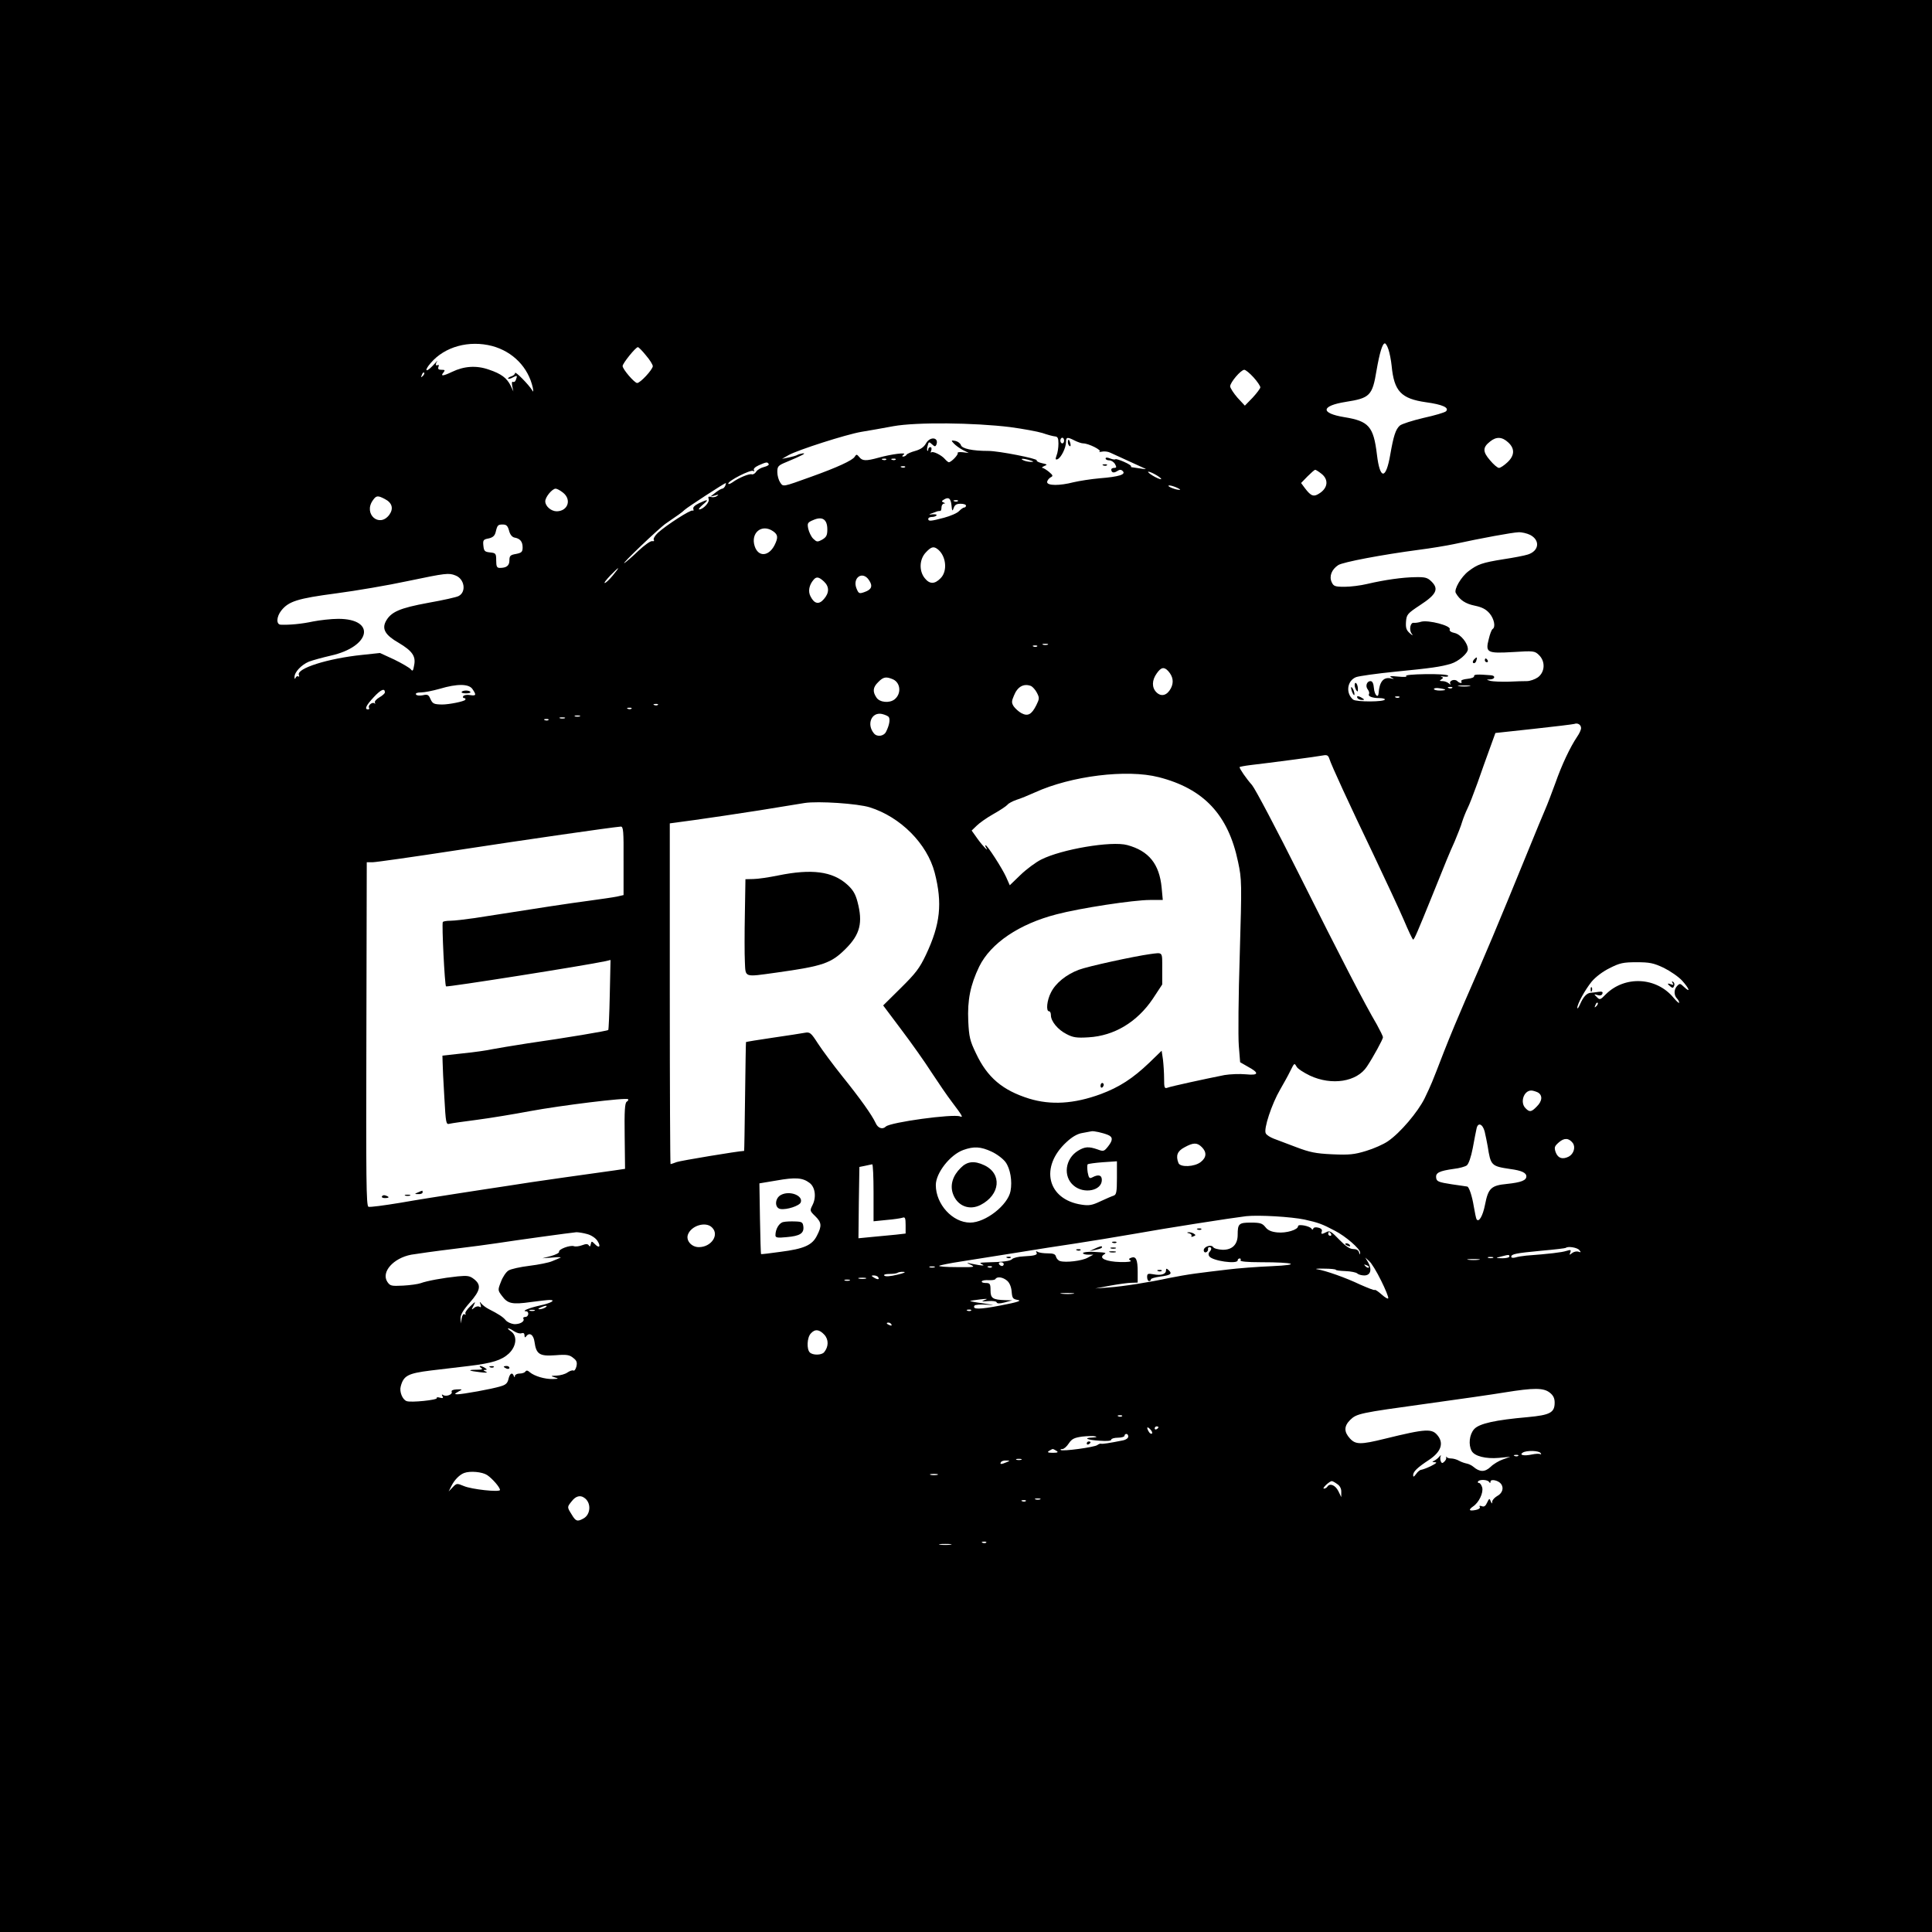 <?xml version="1.0" standalone="no"?>
<!DOCTYPE svg PUBLIC "-//W3C//DTD SVG 20010904//EN"
 "http://www.w3.org/TR/2001/REC-SVG-20010904/DTD/svg10.dtd">
<svg version="1.0" xmlns="http://www.w3.org/2000/svg"
 width="1024pt" height="1024pt" viewBox="0 0 1024 1024"
 preserveAspectRatio="xMidYMid meet">

<g transform="translate(0,1024) scale(0.1,-0.1)"
fill="#000000" stroke="none">
<path d="M0 5120 l0 -5120 5120 0 5120 0 0 5120 0 5120 -5120 0 -5120 0 0
-5120z m2609 3286 c110 -30 191 -113 215 -221 4 -21 3 -25 -3 -14 -19 31 -91
104 -91 92 0 -6 -9 -15 -21 -18 -11 -4 -18 -9 -16 -12 3 -2 15 0 26 7 23 12
24 10 15 -14 -3 -9 -10 -13 -15 -10 -6 3 -7 -6 -4 -23 l6 -28 -14 30 c-20 41
-50 64 -116 86 -65 23 -131 19 -195 -12 -48 -23 -63 -24 -46 -4 10 13 9 15
-10 15 -16 0 -20 4 -16 16 3 8 2 12 -4 9 -12 -7 -13 7 -2 21 4 6 -8 -6 -25
-25 -37 -39 -46 -26 -10 15 74 87 203 122 326 90z m4750 -18 c6 -17 14 -57 17
-87 13 -135 50 -174 182 -193 88 -12 125 -29 106 -48 -6 -6 -59 -22 -119 -35
-59 -14 -116 -32 -126 -41 -22 -20 -33 -55 -50 -152 -23 -136 -55 -136 -71 -1
-18 149 -43 177 -173 198 -128 21 -124 60 8 81 128 20 141 33 163 167 16 92
31 143 44 143 5 0 13 -14 19 -32z m-3935 -32 c20 -23 36 -49 36 -57 -1 -18
-66 -89 -83 -89 -14 0 -77 73 -77 90 0 14 69 100 81 100 4 0 24 -20 43 -44z
m3220 -116 c20 -22 36 -46 36 -53 0 -6 -19 -31 -41 -55 l-41 -42 -39 42 c-21
24 -38 51 -39 60 0 21 57 88 75 88 7 0 29 -18 49 -40z m-4403 7 c-10 -9 -11
-8 -5 6 3 10 9 15 12 12 3 -3 0 -11 -7 -18z m3115 -271 c67 -9 143 -23 169
-31 26 -9 55 -17 66 -18 15 -1 19 -9 19 -38 0 -21 -4 -49 -10 -63 -7 -20 -6
-24 5 -20 19 8 45 60 45 91 0 27 7 28 46 8 16 -8 36 -15 45 -15 29 0 102 -37
87 -44 -7 -3 -2 -3 11 0 13 3 33 1 45 -5 17 -8 116 -53 186 -85 8 -3 -1 -3
-20 0 -19 3 -41 6 -47 7 -7 0 -11 3 -8 5 3 3 -14 14 -37 24 -22 10 -43 16 -46
14 -2 -3 -15 -1 -28 4 -15 6 -24 6 -24 0 0 -6 9 -10 20 -10 10 0 24 -9 30 -20
9 -16 8 -20 -5 -20 -8 0 -15 -4 -15 -8 0 -17 13 -21 31 -9 14 9 21 9 30 0 18
-18 -21 -30 -122 -38 -46 -4 -109 -14 -139 -21 -73 -19 -140 -19 -140 1 0 7 8
18 17 24 16 8 15 11 -7 30 -14 11 -29 21 -35 21 -5 1 -1 5 10 10 18 7 16 9
-12 15 -18 4 -31 11 -28 15 6 9 -201 50 -257 50 -84 0 -140 12 -145 31 -3 9
-16 19 -29 22 -23 4 -24 3 -9 -13 9 -10 31 -26 48 -35 l32 -16 -32 4 c-18 2
-30 0 -27 -4 5 -8 -34 -49 -47 -49 -3 0 -12 7 -20 16 -17 21 -65 45 -73 36 -4
-3 -4 1 0 11 3 10 1 17 -5 17 -6 0 -11 -5 -11 -12 0 -6 -2 -9 -5 -7 -2 3 -2
15 2 27 5 21 7 22 23 7 14 -13 18 -13 23 -2 15 39 -33 46 -55 7 -11 -20 -29
-32 -57 -40 -22 -6 -43 -15 -46 -20 -3 -6 -12 -10 -18 -10 -7 0 -6 4 3 11 20
13 -66 2 -134 -17 -65 -18 -86 -18 -102 4 -13 15 -15 15 -24 1 -11 -19 -94
-57 -228 -105 -158 -57 -150 -55 -167 -31 -8 12 -15 36 -15 55 0 30 4 35 48
53 84 35 108 48 87 46 -11 -2 -24 -5 -30 -9 -5 -3 -26 -9 -45 -13 l-35 -7 35
20 c51 28 304 109 385 123 39 6 115 20 170 30 121 22 427 19 621 -5z m284 -71
c0 -8 -4 -15 -10 -15 -5 0 -10 7 -10 15 0 8 5 15 10 15 6 0 10 -7 10 -15z
m2354 -10 c36 -33 34 -70 -5 -106 -17 -16 -37 -29 -44 -29 -8 0 -29 18 -48 41
-39 45 -39 68 1 99 33 27 64 25 96 -5z m-3297 -91 c-3 -3 -12 -4 -19 -1 -8 3
-5 6 6 6 11 1 17 -2 13 -5z m50 0 c-3 -3 -12 -4 -19 -1 -8 3 -5 6 6 6 11 1 17
-2 13 -5z m713 -4 c20 -6 21 -8 5 -8 -11 0 -29 3 -40 8 -25 11 1 11 35 0z
m-1386 -19 c4 -5 -8 -12 -24 -16 -17 -4 -36 -15 -42 -25 -6 -10 -17 -16 -23
-14 -13 5 -69 -18 -102 -42 -13 -9 -23 -12 -23 -7 0 15 118 75 132 67 7 -4 8
-3 4 4 -4 7 6 17 26 26 41 18 45 18 52 7z m723 -17 c-3 -3 -12 -4 -19 -1 -8 3
-5 6 6 6 11 1 17 -2 13 -5z m2207 -35 c37 -29 35 -71 -5 -100 -35 -25 -49 -21
-83 24 l-20 27 34 35 c19 19 37 35 41 35 3 0 18 -9 33 -21z m-872 -9 c18 -11
27 -20 21 -20 -7 0 -27 9 -45 20 -18 11 -27 20 -21 20 7 0 27 -9 45 -20z
m-2288 -55 c-4 -8 -11 -15 -16 -15 -5 0 -22 -10 -36 -21 l-27 -21 25 6 c19 6
21 5 10 -3 -8 -6 -23 -8 -32 -5 -13 4 -16 1 -12 -11 7 -16 -29 -55 -50 -55 -6
0 3 11 19 25 35 29 29 31 -20 8 -22 -11 -34 -22 -30 -31 2 -7 1 -11 -4 -8 -10
6 -139 -77 -184 -118 -16 -15 -25 -31 -22 -37 4 -6 1 -9 -8 -7 -9 2 -42 -22
-74 -52 -32 -31 -65 -59 -73 -64 -25 -14 183 185 220 210 60 41 85 58 99 72
15 14 210 141 218 142 1 0 0 -7 -3 -15z m2406 -16 c10 -6 5 -7 -15 -3 -16 4
-34 11 -40 16 -11 12 31 1 55 -13z m-3266 -20 c47 -37 26 -98 -33 -99 -30 0
-61 27 -61 53 0 23 37 67 55 67 7 0 24 -9 39 -21z m-944 -34 c39 -20 47 -51
23 -84 -53 -70 -138 5 -87 77 18 26 26 27 64 7z m3003 -32 c3 -33 5 -35 12
-15 5 16 15 22 36 22 16 0 29 -4 29 -10 0 -5 -4 -10 -10 -10 -5 0 -17 -9 -27
-19 -10 -11 -46 -26 -79 -35 -72 -19 -84 -20 -84 -6 0 6 9 10 19 10 11 0 22 4
25 9 3 4 -7 6 -22 5 -15 -2 -20 -1 -12 2 8 3 22 8 30 11 8 4 18 5 23 5 4 -1 7
7 7 18 0 11 6 20 13 21 8 0 8 2 -2 6 -11 5 -11 7 0 14 26 17 38 9 42 -28z m34
21 c-3 -3 -12 -4 -19 -1 -8 3 -5 6 6 6 11 1 17 -2 13 -5z m-692 -150 c0 -31
-5 -41 -27 -54 -26 -14 -29 -13 -48 5 -11 11 -22 35 -26 52 -6 30 -4 34 27 47
48 21 74 3 74 -50z m-1687 -6 c5 -21 16 -34 28 -37 30 -5 44 -21 44 -52 0 -24
-5 -29 -35 -35 -30 -5 -35 -10 -35 -34 0 -28 -15 -40 -51 -40 -15 0 -19 7 -19
39 0 37 -2 40 -32 43 -29 3 -33 7 -36 36 -3 29 0 33 27 38 23 5 33 14 38 33 9
38 12 41 38 41 19 0 26 -7 33 -32z m1400 -4 c26 -18 27 -34 7 -74 -31 -60 -86
-63 -105 -5 -23 71 38 121 98 79z m4012 -19 c54 -28 48 -85 -12 -104 -18 -6
-76 -17 -129 -25 -113 -18 -138 -27 -185 -63 -39 -29 -79 -97 -68 -116 21 -37
51 -57 100 -67 39 -8 60 -19 79 -41 25 -30 33 -73 16 -83 -5 -3 -14 -26 -20
-52 -19 -73 -10 -78 128 -70 109 7 115 6 137 -15 36 -34 33 -91 -5 -119 -16
-11 -42 -20 -58 -20 -15 0 -59 -1 -98 -3 -38 -1 -81 1 -95 4 -24 7 -24 7 -2 8
26 1 30 20 5 22 -73 6 -92 5 -90 -5 1 -6 -15 -12 -36 -14 -20 -2 -35 -7 -32
-13 8 -12 -8 -12 -21 1 -14 14 -46 2 -37 -14 3 -6 1 -6 -8 2 -7 6 -22 12 -33
12 -16 0 -18 2 -7 9 12 8 12 10 0 14 -8 2 -1 3 14 1 15 -2 25 0 22 5 -3 6 -57
9 -120 8 -67 -1 -109 -5 -102 -10 7 -5 -11 -6 -43 -3 -40 4 -49 3 -35 -5 17
-8 16 -9 -6 -4 -37 7 -58 -20 -62 -78 -2 -31 -22 -11 -25 26 -2 25 -8 37 -18
37 -20 0 -29 -27 -14 -45 6 -8 9 -18 6 -24 -7 -11 17 -21 55 -21 16 0 29 -3
29 -7 0 -14 -152 -14 -168 -1 -41 34 -32 100 15 119 16 6 109 19 208 29 194
19 241 26 295 42 40 12 90 55 90 77 0 32 -38 79 -70 86 -20 4 -30 12 -26 20 7
19 -113 50 -151 40 -15 -5 -33 -7 -40 -6 -18 3 -26 -38 -11 -57 9 -12 6 -12
-10 2 -18 16 -22 28 -20 60 3 39 7 44 75 89 86 56 100 85 61 124 -22 22 -34
25 -87 24 -67 -1 -161 -14 -255 -36 -33 -8 -87 -15 -119 -15 -52 0 -59 3 -69
25 -14 31 0 67 35 90 25 16 231 55 427 81 63 8 147 22 185 30 147 32 311 62
343 63 18 1 46 -6 62 -14z m-3144 -73 c48 -33 59 -118 19 -157 -31 -32 -58
-32 -84 1 -31 39 -28 100 6 136 27 29 40 33 59 20z m-1718 -142 c-18 -22 -37
-40 -43 -40 -5 0 9 18 30 40 50 51 55 51 13 0z m-834 0 c48 -18 59 -87 17
-109 -10 -6 -82 -22 -161 -36 -152 -28 -199 -48 -226 -100 -20 -40 -1 -72 69
-112 72 -43 92 -71 82 -119 -5 -30 -8 -34 -18 -21 -7 8 -46 31 -87 51 l-76 35
-94 -10 c-184 -19 -349 -72 -336 -106 3 -8 2 -12 -3 -8 -5 3 -12 -1 -14 -7 -4
-9 -6 -7 -6 3 -1 26 36 65 76 82 21 8 73 22 116 32 212 47 242 195 40 195 -37
0 -98 -7 -134 -14 -60 -13 -125 -19 -171 -17 -25 1 -23 42 3 75 39 49 86 64
291 91 106 14 276 43 378 65 206 43 218 44 254 30z m2192 -25 c21 -31 14 -50
-24 -63 -28 -10 -31 -8 -42 18 -24 58 32 97 66 45z m-239 -7 c29 -27 29 -60 0
-93 -26 -31 -51 -26 -71 14 -14 26 -8 60 16 88 15 18 28 16 55 -9z m1186 -335
c-7 -2 -19 -2 -25 0 -7 3 -2 5 12 5 14 0 19 -2 13 -5z m-56 -9 c-3 -3 -12 -4
-19 -1 -8 3 -5 6 6 6 11 1 17 -2 13 -5z m695 -131 c26 -29 30 -60 14 -91 -20
-38 -51 -47 -77 -21 -25 25 -24 64 2 100 23 33 39 36 61 12z m-1458 -44 c40
-19 44 -77 7 -106 -27 -21 -78 -16 -95 9 -22 32 -20 55 9 83 27 28 42 30 79
14z m-2230 -51 c22 -32 20 -37 -13 -32 -16 3 -32 0 -36 -6 -3 -5 -1 -10 5 -10
6 0 9 -4 6 -9 -6 -9 -86 -25 -123 -25 -44 1 -50 4 -62 30 -9 22 -16 25 -40 19
-17 -3 -32 -2 -36 4 -4 7 6 11 27 11 18 0 62 9 98 19 93 28 155 27 174 -1z
m2961 16 c8 -4 23 -20 31 -36 14 -27 13 -32 -3 -65 -25 -50 -45 -61 -79 -43
-15 8 -33 25 -41 36 -12 19 -12 27 1 57 19 48 52 66 91 51z m2323 -1 c-16 -2
-40 -2 -55 0 -16 2 -3 4 27 4 30 0 43 -2 28 -4z m-128 -19 c0 -2 -13 -4 -30
-4 -16 0 -30 4 -30 8 0 5 14 7 30 4 17 -2 30 -6 30 -8z m37 10 c-3 -3 -12 -4
-19 -1 -8 3 -5 6 6 6 11 1 17 -2 13 -5z m-5657 -24 c0 -5 -13 -17 -29 -26 -17
-10 -27 -22 -24 -28 3 -6 3 -8 -2 -4 -10 10 -37 -11 -29 -23 3 -5 0 -9 -5 -9
-21 0 -11 21 30 65 37 40 59 50 59 25z m5377 -26 c-3 -3 -12 -4 -19 -1 -8 3
-5 6 6 6 11 1 17 -2 13 -5z m-3930 -40 c-3 -3 -12 -4 -19 -1 -8 3 -5 6 6 6 11
1 17 -2 13 -5z m-140 -20 c-3 -3 -12 -4 -19 -1 -8 3 -5 6 6 6 11 1 17 -2 13
-5z m1364 -45 c8 -13 2 -44 -14 -76 -11 -25 -48 -31 -65 -10 -40 48 -13 114
42 103 17 -4 33 -11 37 -17z m-1638 4 c-7 -2 -19 -2 -25 0 -7 3 -2 5 12 5 14
0 19 -2 13 -5z m-80 -10 c-7 -2 -19 -2 -25 0 -7 3 -2 5 12 5 14 0 19 -2 13 -5z
m-86 -9 c-3 -3 -12 -4 -19 -1 -8 3 -5 6 6 6 11 1 17 -2 13 -5z m5473 -43 c0
-9 -9 -29 -21 -46 -37 -55 -81 -148 -115 -245 -19 -52 -43 -115 -54 -140 -11
-25 -52 -124 -91 -220 -162 -397 -226 -549 -334 -795 -31 -71 -82 -193 -112
-270 -68 -176 -65 -168 -102 -246 -36 -73 -130 -184 -195 -228 -23 -16 -75
-39 -115 -51 -62 -19 -89 -22 -179 -18 -89 4 -121 11 -192 38 -47 18 -100 38
-119 45 -18 7 -38 19 -42 28 -13 22 32 157 76 232 19 33 43 76 52 95 24 48 23
47 35 27 5 -11 38 -32 71 -48 116 -54 249 -33 302 48 34 51 85 145 85 155 0 6
-15 36 -32 67 -67 114 -193 358 -409 790 -122 244 -236 460 -253 480 -31 35
-66 86 -66 95 0 2 26 7 58 11 96 11 355 45 384 51 21 4 28 1 34 -18 11 -35
103 -235 234 -508 64 -135 137 -291 161 -347 24 -57 46 -103 49 -103 6 0 25
45 100 230 74 184 91 226 120 290 15 36 34 83 40 105 7 22 20 54 28 70 9 17
32 77 53 135 20 58 50 141 66 185 l29 80 203 22 c112 12 208 24 215 26 18 7
36 -4 36 -22z m-2239 -260 c239 -61 369 -199 421 -449 20 -94 20 -109 9 -492
-7 -217 -9 -434 -5 -483 l7 -87 40 -23 c63 -34 60 -48 -10 -41 -32 3 -83 1
-113 -4 -101 -20 -285 -60 -302 -67 -16 -6 -18 0 -18 48 0 30 -3 75 -6 101
l-7 47 -66 -64 c-87 -83 -158 -129 -257 -166 -142 -52 -264 -59 -379 -24 -141
44 -222 112 -282 240 -32 66 -37 87 -41 171 -5 112 11 191 58 289 61 124 212
226 410 277 125 33 408 76 495 76 l68 0 -6 65 c-12 126 -68 195 -182 226 -83
23 -349 -22 -457 -77 -28 -14 -78 -51 -109 -81 l-57 -55 -20 45 c-21 46 -99
167 -108 167 -3 0 -2 -5 2 -12 18 -28 -15 5 -44 45 l-32 45 27 26 c15 15 55
43 89 62 34 19 67 41 74 49 6 8 28 19 48 26 20 6 64 24 97 39 193 88 488 124
656 81z m-1531 -160 c163 -51 304 -193 344 -346 42 -163 30 -274 -46 -435 -34
-72 -55 -99 -134 -177 l-93 -92 96 -128 c53 -70 126 -173 161 -228 36 -55 84
-125 107 -155 56 -74 62 -85 43 -77 -38 14 -369 -31 -393 -54 -17 -17 -42 -9
-54 19 -20 43 -82 130 -177 248 -48 60 -105 137 -128 172 -38 59 -43 63 -71
58 -16 -3 -93 -15 -169 -26 -77 -11 -141 -22 -142 -23 -1 -1 -3 -131 -5 -289
-2 -159 -4 -288 -5 -288 -32 -1 -338 -52 -357 -59 -16 -6 -30 -11 -33 -11 -2
0 -4 406 -4 903 l0 903 133 18 c72 10 227 33 342 51 116 19 224 36 240 39 72
11 281 -3 345 -23z m-1305 -283 l0 -182 -35 -8 c-19 -4 -89 -14 -155 -23 -105
-14 -224 -32 -600 -91 -49 -7 -107 -14 -127 -14 -20 0 -39 -3 -41 -7 -6 -11
10 -334 17 -341 6 -5 736 110 847 134 l25 6 -4 -184 c-2 -101 -6 -185 -8 -187
-4 -5 -225 -42 -428 -71 -77 -12 -161 -26 -187 -31 -26 -6 -96 -16 -156 -22
l-108 -12 1 -35 c0 -19 4 -102 9 -183 8 -143 9 -148 28 -143 12 3 77 12 146
21 69 9 196 30 281 46 162 30 509 73 519 63 3 -3 0 -9 -7 -13 -10 -6 -13 -49
-11 -182 l2 -174 -54 -8 c-30 -4 -148 -21 -264 -37 -115 -16 -255 -37 -310
-46 -55 -8 -170 -26 -255 -39 -85 -13 -224 -35 -309 -50 -85 -14 -160 -24
-168 -21 -12 5 -13 144 -11 916 l2 910 31 0 c16 0 221 29 455 65 365 56 810
120 860 124 14 1 16 -23 15 -181z m5514 -568 c34 -17 78 -47 97 -68 38 -42 46
-67 11 -34 -22 21 -24 21 -39 5 -17 -19 -16 -49 1 -66 6 -6 11 -16 11 -21 0
-6 -13 6 -30 26 -91 110 -258 118 -359 18 -29 -30 -32 -31 -48 -14 -16 16 -16
16 4 10 13 -4 23 -2 26 7 4 10 -2 13 -21 10 -15 -2 -34 -5 -42 -5 -20 -2 -38
-21 -55 -60 -8 -18 -14 -27 -15 -20 0 21 40 94 76 139 21 25 59 54 96 72 53
27 72 31 142 31 69 0 90 -4 145 -30z m-358 -203 c-10 -9 -11 -8 -5 6 3 10 9
15 12 12 3 -3 0 -11 -7 -18z m-310 -457 c26 -15 24 -46 -6 -75 -28 -29 -38
-31 -59 -9 -31 30 -10 94 30 94 9 0 24 -5 35 -10z m-282 -207 c5 -21 12 -56
16 -78 16 -103 19 -106 120 -121 60 -8 85 -20 85 -39 0 -21 -27 -32 -103 -40
-84 -8 -99 -23 -116 -110 -12 -61 -33 -96 -45 -77 -3 5 -9 36 -15 70 -8 50
-24 100 -34 103 -1 0 -38 6 -82 12 -71 11 -80 15 -83 34 -4 27 16 37 95 48 28
3 59 12 67 18 10 7 23 45 32 92 8 44 17 90 20 103 7 35 32 26 43 -15z m-1997
-18 c27 -11 27 -28 2 -60 -22 -28 -25 -29 -57 -17 -46 16 -67 15 -103 -7 -69
-42 -81 -137 -23 -185 54 -46 149 -27 149 30 0 26 -18 31 -50 14 -15 -8 -19
-5 -25 26 -3 20 -3 39 0 43 4 3 40 8 81 11 l74 5 0 -88 c0 -75 -3 -89 -17 -94
-10 -3 -42 -17 -70 -30 -44 -21 -61 -24 -100 -18 -182 27 -224 200 -80 332 30
28 58 44 84 48 21 4 43 8 48 9 11 3 60 -8 87 -19z m2464 -43 c16 -22 5 -58
-21 -72 -33 -17 -58 -9 -70 24 -8 25 -6 31 18 52 28 24 52 23 73 -4z m-1966
-22 c27 -27 25 -55 -6 -79 -33 -26 -109 -29 -118 -5 -15 39 -6 63 32 83 47 26
67 26 92 1z m-1114 -24 c28 -13 61 -38 74 -56 25 -35 36 -100 26 -153 -14 -74
-132 -167 -214 -167 -93 0 -182 97 -182 199 0 64 76 161 146 186 56 20 92 18
150 -9z m-626 -217 l0 -152 69 7 c38 3 76 9 85 12 13 5 16 -2 16 -39 l0 -45
-52 -6 c-29 -3 -86 -8 -126 -12 l-72 -7 2 189 3 189 30 6 c17 4 33 7 38 8 4 0
7 -67 7 -150z m-340 52 c31 -22 38 -77 16 -119 -14 -28 -14 -30 14 -57 35 -34
37 -52 10 -104 -25 -51 -69 -70 -194 -86 -55 -8 -101 -13 -102 -12 -2 1 -4 86
-6 188 l-3 187 90 15 c101 18 139 15 175 -12z m2625 -195 c72 -16 92 -23 160
-59 57 -29 135 -97 134 -116 -1 -13 -2 -13 -6 2 -3 11 -14 17 -31 17 -18 0
-40 15 -74 50 -41 43 -51 49 -67 40 -26 -13 -31 -13 -25 4 3 8 -4 16 -18 19
-13 4 -25 2 -27 -4 -2 -7 -6 -8 -10 -1 -9 14 -71 26 -71 13 0 -19 -63 -38
-110 -33 -31 3 -50 11 -63 28 -16 20 -27 24 -77 24 -64 0 -70 -6 -70 -65 0
-51 -29 -80 -80 -79 -23 1 -46 7 -50 14 -10 16 -50 3 -50 -17 0 -8 6 -13 13
-10 6 2 11 10 10 16 -2 6 2 11 7 11 13 0 13 -13 0 -26 -5 -5 -6 -15 -1 -22 15
-25 151 -44 151 -22 0 6 5 10 11 10 5 0 7 -4 4 -10 -4 -6 34 -10 107 -10 181
0 219 -14 58 -21 -74 -3 -180 -11 -235 -18 -55 -6 -131 -16 -170 -21 -38 -5
-101 -16 -140 -24 -101 -22 -239 -44 -320 -50 l-70 -5 80 15 c44 8 95 15 113
15 l32 1 0 57 c0 65 -9 84 -34 75 -14 -5 -15 -9 -4 -15 8 -6 -13 -9 -55 -8
-73 2 -115 20 -87 39 17 11 15 11 -57 15 -29 1 -53 -2 -53 -7 0 -4 12 -8 28
-8 l27 0 -30 -16 c-30 -17 -116 -27 -146 -18 -9 2 -19 13 -22 23 -3 14 -14 18
-44 18 -21 0 -45 3 -53 8 -8 5 -11 4 -7 -2 9 -14 -7 -19 -68 -22 -27 -1 -54
-8 -60 -14 -9 -11 -48 -16 -140 -18 -32 -1 -36 -3 -20 -10 14 -7 9 -8 -18 -4
-21 4 -46 8 -55 11 -9 2 -4 -2 12 -9 27 -13 21 -14 -72 -13 -56 0 -98 3 -94 7
4 3 57 14 117 23 61 10 191 30 290 46 99 16 243 39 320 50 77 12 214 34 305
50 166 30 520 85 595 94 69 7 237 -3 310 -18z m-3141 -42 c40 -39 -4 -104 -70
-104 -39 0 -69 35 -58 66 17 48 95 72 128 38z m-661 -35 c20 -5 44 -21 53 -35
20 -30 11 -43 -13 -18 -17 17 -18 17 -22 -1 -2 -12 -5 -14 -10 -6 -6 9 -15 9
-36 1 -16 -6 -35 -8 -43 -5 -20 7 -83 -16 -79 -30 2 -5 -17 -15 -42 -22 l-46
-12 55 4 c30 3 48 2 40 -1 -8 -4 -28 -12 -45 -19 -16 -7 -70 -18 -119 -24 -49
-6 -99 -17 -111 -25 -13 -8 -31 -35 -40 -60 -17 -43 -17 -45 6 -75 30 -41 54
-46 153 -32 44 6 89 11 99 11 36 0 7 -17 -50 -29 -58 -13 -100 -30 -75 -31 18
0 15 -30 -4 -30 -8 0 -13 -4 -10 -9 9 -15 -19 -31 -50 -29 -16 2 -36 11 -44
21 -14 17 -37 32 -90 59 -14 7 -31 20 -38 28 -10 13 -11 12 -5 -4 4 -14 3 -17
-6 -12 -6 4 -19 2 -28 -6 -15 -12 -15 -11 -3 12 12 24 11 24 -18 -4 -17 -16
-29 -34 -25 -39 3 -6 1 -7 -5 -3 -6 4 -12 -5 -15 -21 l-4 -28 -2 27 c-1 19 13
43 49 84 57 65 62 93 23 124 -23 18 -35 20 -87 15 -78 -8 -164 -24 -196 -36
-14 -5 -56 -11 -93 -13 -63 -3 -69 -2 -84 20 -34 52 32 126 127 144 30 5 129
19 220 30 91 11 197 25 235 31 89 14 394 56 420 58 11 0 37 -4 58 -10z m3942
1 c3 -5 1 -10 -4 -10 -6 0 -11 5 -11 10 0 6 2 10 4 10 3 0 8 -4 11 -10z m1315
-85 c11 -13 10 -14 -4 -9 -9 3 -24 0 -33 -7 -15 -12 -16 -12 -10 3 5 14 2 15
-21 8 -24 -8 -93 -16 -213 -25 -20 -2 -46 -6 -58 -10 -12 -3 -21 -2 -21 4 0
14 22 19 160 32 69 6 127 13 129 15 11 10 60 2 71 -11z m-370 -35 c0 -5 -17
-9 -37 -9 -38 1 -38 1 -8 9 43 11 45 11 45 0z m-87 -7 c-7 -2 -19 -2 -25 0 -7
3 -2 5 12 5 14 0 19 -2 13 -5z m-593 -120 c23 -46 40 -88 38 -94 -2 -5 -17 4
-35 20 -18 16 -34 27 -37 24 -2 -3 -37 11 -78 29 -75 36 -183 74 -228 81 -14
2 3 4 38 3 34 0 62 -3 62 -6 0 -3 23 -6 51 -7 29 -1 57 -7 62 -12 6 -6 23 -11
38 -11 34 0 42 32 20 70 l-15 25 21 -19 c12 -10 40 -56 63 -103z m518 110
c-16 -2 -40 -2 -55 0 -16 2 -3 4 27 4 30 0 43 -2 28 -4z m-2518 -23 c0 -5 -4
-10 -9 -10 -6 0 -13 5 -16 10 -3 6 1 10 9 10 9 0 16 -4 16 -10z m1935 -18 c-3
-3 -11 0 -18 7 -9 10 -8 11 6 5 10 -3 15 -9 12 -12z m-2302 1 c-7 -2 -19 -2
-25 0 -7 3 -2 5 12 5 14 0 19 -2 13 -5z m304 1 c-3 -3 -12 -4 -19 -1 -8 3 -5
6 6 6 11 1 17 -2 13 -5z m-501 -40 c-37 -9 -63 -11 -69 -5 -5 5 5 9 28 9 20 0
39 3 42 6 4 3 18 6 32 5 15 -1 2 -7 -33 -15z m-101 -14 c8 -13 -5 -13 -25 0
-13 8 -13 10 2 10 9 0 20 -4 23 -10z m-67 -7 c-10 -2 -26 -2 -35 0 -10 3 -2 5
17 5 19 0 27 -2 18 -5z m750 -11 c13 -11 22 -33 24 -58 3 -35 6 -39 33 -44 22
-4 -2 -12 -91 -29 -113 -22 -152 -22 -139 -1 3 5 31 7 63 5 50 -3 48 -3 -16 7
-40 5 -72 11 -70 13 2 1 26 5 53 8 37 4 44 4 25 -3 -21 -8 -18 -9 17 -6 24 2
44 -1 45 -6 3 -8 16 -8 43 -1 l40 11 -35 1 c-69 2 -80 10 -80 52 0 35 -3 39
-26 39 -14 0 -23 4 -20 9 3 5 19 7 36 6 17 -1 33 1 36 6 9 15 40 10 62 -9z
m-835 1 c-7 -2 -19 -2 -25 0 -7 3 -2 5 12 5 14 0 19 -2 13 -5z m1185 -70 c-15
-2 -42 -2 -60 0 -18 2 -6 4 27 4 33 0 48 -2 33 -4z m-2798 -73 c-8 -5 -22 -9
-30 -9 -10 0 -8 3 5 9 27 12 43 12 25 0z m-57 -17 c-7 -2 -19 -2 -25 0 -7 3
-2 5 12 5 14 0 19 -2 13 -5z m2314 1 c-3 -3 -12 -4 -19 -1 -8 3 -5 6 6 6 11 1
17 -2 13 -5z m-422 -74 c3 -6 -1 -7 -9 -4 -18 7 -21 14 -7 14 6 0 13 -4 16
-10z m-2000 -36 c14 -9 32 -14 40 -10 10 3 15 -1 15 -12 0 -10 3 -13 8 -6 17
25 40 11 45 -28 9 -66 27 -77 110 -71 61 5 76 2 95 -14 19 -14 22 -24 17 -46
-4 -15 -11 -24 -16 -21 -5 3 -19 -2 -31 -10 -12 -9 -38 -16 -58 -17 -32 -1
-33 -2 -10 -9 23 -7 22 -8 -11 -9 -41 -1 -96 15 -121 36 -11 10 -18 11 -23 4
-3 -6 -17 -11 -31 -11 -13 0 -24 -6 -25 -12 0 -10 -2 -10 -6 0 -8 21 -21 13
-28 -17 -5 -22 -14 -31 -43 -39 -44 -14 -201 -42 -228 -42 -16 1 -16 2 5 14
24 13 24 13 -8 12 -20 -1 -30 -5 -27 -13 6 -14 -29 -27 -45 -17 -8 5 -9 3 -4
-6 6 -10 3 -12 -13 -8 -12 4 -20 2 -17 -2 6 -10 -138 -25 -160 -16 -22 8 -39
50 -31 78 15 57 38 69 158 84 62 7 153 18 202 24 126 15 175 31 213 66 41 39
46 94 11 118 -30 21 -14 21 17 0z m1644 -18 c24 -26 23 -64 -1 -93 -13 -16
-60 -17 -76 -1 -17 17 -15 78 5 100 22 25 45 23 72 -6z m3845 -307 c19 -15 26
-30 26 -53 0 -53 -24 -66 -143 -77 -171 -15 -258 -34 -284 -64 -25 -28 -31
-82 -13 -115 15 -28 75 -43 144 -37 l61 6 -39 -14 c-21 -7 -51 -25 -66 -40
-30 -28 -57 -28 -91 1 -8 7 -24 15 -35 17 -10 2 -29 8 -41 15 -12 7 -31 12
-42 12 -10 0 -21 3 -24 8 -2 4 -3 2 -2 -3 2 -6 -3 -16 -10 -22 -10 -10 -14 -9
-19 3 -3 9 -3 21 0 27 3 7 0 5 -8 -4 -7 -9 -20 -18 -28 -22 -11 -4 -10 -6 5
-7 14 0 8 -6 -20 -20 -22 -11 -45 -19 -52 -20 -6 0 -19 -10 -27 -22 -12 -16
-16 -18 -16 -7 0 19 21 40 85 82 61 41 78 85 47 126 -31 41 -60 40 -284 -15
-126 -31 -153 -31 -183 2 -32 35 -32 65 1 98 35 34 49 37 404 86 168 23 355
50 415 60 155 25 206 25 239 -1z m-2267 -125 c-3 -3 -12 -4 -19 -1 -8 3 -5 6
6 6 11 1 17 -2 13 -5z m159 -92 c-4 -3 -11 0 -16 8 -15 24 -11 33 6 15 9 -9
13 -19 10 -23z m34 34 c0 -3 -4 -8 -10 -11 -5 -3 -10 -1 -10 4 0 6 5 11 10 11
6 0 10 -2 10 -4z m-160 -50 c0 -8 -12 -17 -27 -20 -75 -15 -109 -20 -117 -18
-4 2 -13 -2 -20 -7 -13 -11 -186 -35 -194 -26 -3 3 1 5 9 5 8 0 23 13 34 30
16 24 29 30 71 36 28 3 60 4 70 1 11 -3 4 -5 -15 -6 -53 -2 -29 -13 38 -17 38
-3 61 -1 61 6 0 5 16 10 35 10 19 0 35 5 35 10 0 6 5 10 10 10 6 0 10 -6 10
-14z m-380 -76 c11 -7 6 -10 -20 -10 -26 0 -31 3 -20 10 8 5 17 10 20 10 3 0
12 -5 20 -10z m2566 -12 c4 -6 3 -8 -3 -5 -5 3 -25 2 -44 -2 -41 -9 -69 -3
-48 10 20 13 87 11 95 -3z m-119 -14 c-3 -3 -12 -4 -19 -1 -8 3 -5 6 6 6 11 1
17 -2 13 -5z m-2634 -21 c-7 -2 -19 -2 -25 0 -7 3 -2 5 12 5 14 0 19 -2 13 -5z
m-78 -13 c-28 -12 -37 -12 -30 0 3 6 16 10 28 9 21 0 21 -1 2 -9z m-2753 -68
c28 -19 68 -65 68 -79 0 -13 -151 3 -192 21 -36 15 -38 15 -59 -7 l-21 -22 15
30 c16 32 43 59 67 68 32 12 96 6 122 -11z m2386 1 c-10 -2 -26 -2 -35 0 -10
3 -2 5 17 5 19 0 27 -2 18 -5z m2924 -37 c5 -8 8 -7 8 1 0 16 42 7 56 -12 16
-22 7 -50 -22 -65 -13 -8 -24 -20 -25 -29 0 -13 -2 -12 -8 2 -6 17 -8 16 -19
-7 -8 -18 -16 -24 -28 -19 -11 4 -15 2 -11 -4 4 -6 -5 -13 -21 -16 -36 -7 -41
0 -14 19 31 21 55 72 48 100 -4 13 -11 24 -17 24 -6 0 -8 4 -5 8 7 12 50 10
58 -2z m-804 -12 c14 -9 22 -25 21 -42 l0 -27 -16 33 c-16 31 -45 43 -58 22
-3 -5 -12 -10 -18 -10 -12 1 30 40 42 40 4 0 17 -7 29 -16z m-3992 -72 c39
-25 36 -90 -5 -111 -31 -17 -40 -14 -61 22 -25 40 -25 39 1 71 20 26 44 33 65
18z m2417 -9 c-7 -2 -19 -2 -25 0 -7 3 -2 5 12 5 14 0 19 -2 13 -5z m-76 -9
c-3 -3 -12 -4 -19 -1 -8 3 -5 6 6 6 11 1 17 -2 13 -5z m-210 -220 c-3 -3 -12
-4 -19 -1 -8 3 -5 6 6 6 11 1 17 -2 13 -5z m-189 -11 c-16 -2 -40 -2 -55 0
-16 2 -3 4 27 4 30 0 43 -2 28 -4z"/>
<path d="M5660 7896 c0 -8 4 -17 9 -20 5 -4 7 3 4 14 -6 23 -13 26 -13 6z"/>
<path d="M5848 7773 c7 -3 16 -2 19 1 4 3 -2 6 -13 5 -11 0 -14 -3 -6 -6z"/>
<path d="M7813 6745 c-7 -8 -9 -16 -4 -19 5 -3 12 1 15 10 8 22 4 25 -11 9z"/>
<path d="M7870 6740 c0 -5 5 -10 11 -10 5 0 7 5 4 10 -3 6 -8 10 -11 10 -2 0
-4 -4 -4 -10z"/>
<path d="M7180 6608 c0 -7 4 -19 9 -27 7 -10 9 -7 8 12 -2 26 -17 39 -17 15z"/>
<path d="M7161 6595 c1 -19 18 -51 18 -35 0 8 -4 22 -9 30 -5 8 -9 11 -9 5z"/>
<path d="M7195 6540 c3 -5 14 -10 23 -10 15 0 15 2 2 10 -20 13 -33 13 -25 0z"/>
<path d="M2447 6573 c-3 -5 8 -8 23 -8 15 0 26 3 23 8 -2 4 -13 7 -23 7 -10 0
-21 -3 -23 -7z"/>
<path d="M6095 5183 c-86 -12 -330 -65 -377 -83 -66 -25 -123 -70 -148 -121
-21 -40 -27 -99 -10 -99 6 0 10 -9 10 -21 0 -32 37 -77 83 -100 34 -18 54 -21
117 -17 136 8 257 81 340 204 l50 76 0 84 c0 92 5 86 -65 77z"/>
<path d="M5833 4485 c0 -8 4 -12 9 -9 4 3 8 9 8 15 0 5 -4 9 -8 9 -5 0 -9 -7
-9 -15z"/>
<path d="M4125 5600 c-49 -10 -109 -19 -132 -19 l-42 -1 -3 -182 c-2 -101 -2
-216 0 -255 4 -86 -7 -82 167 -58 249 35 290 49 368 127 76 76 91 138 62 248
-11 42 -24 64 -55 92 -78 70 -188 84 -365 48z"/>
<path d="M2215 3920 c-19 -8 -19 -9 3 -9 12 -1 22 4 22 9 0 6 -1 10 -2 9 -2 0
-12 -4 -23 -9z"/>
<path d="M2025 3900 c-4 -6 3 -10 14 -10 25 0 27 6 6 13 -8 4 -17 2 -20 -3z"/>
<path d="M2148 3903 c6 -2 18 -2 25 0 6 3 1 5 -13 5 -14 0 -19 -2 -12 -5z"/>
<path d="M8865 5030 c6 -10 4 -12 -8 -7 -21 8 -22 3 -3 -12 10 -9 15 -8 19 3
4 9 1 18 -5 22 -7 5 -8 2 -3 -6z"/>
<path d="M8431 4994 c0 -11 3 -14 6 -6 3 7 2 16 -1 19 -3 4 -6 -2 -5 -13z"/>
<path d="M5092 4050 c-42 -41 -57 -90 -42 -135 22 -66 87 -93 148 -61 104 54
114 165 19 210 -53 25 -91 21 -125 -14z"/>
<path d="M4140 3907 c-34 -17 -36 -70 -3 -75 34 -5 100 17 107 35 14 36 -58
64 -104 40z"/>
<path d="M4152 3763 c-22 -4 -42 -37 -42 -70 0 -13 10 -15 60 -10 70 6 92 20
88 56 -3 23 -8 26 -43 27 -22 1 -50 0 -63 -3z"/>
<path d="M6348 3723 c7 -3 16 -2 19 1 4 3 -2 6 -13 5 -11 0 -14 -3 -6 -6z"/>
<path d="M6303 3703 c9 -2 15 -9 12 -14 -3 -5 1 -6 10 -2 13 5 14 7 3 14 -7 5
-20 8 -28 8 -11 -1 -10 -3 3 -6z"/>
<path d="M5898 3653 c7 -3 16 -2 19 1 4 3 -2 6 -13 5 -11 0 -14 -3 -6 -6z"/>
<path d="M7130 3646 c0 -2 7 -7 16 -10 8 -3 12 -2 9 4 -6 10 -25 14 -25 6z"/>
<path d="M5805 3623 l-30 -14 30 6 c31 7 41 12 34 19 -2 2 -17 -3 -34 -11z"/>
<path d="M5888 3623 c6 -2 18 -2 25 0 6 3 1 5 -13 5 -14 0 -19 -2 -12 -5z"/>
<path d="M5708 3613 c7 -3 16 -2 19 1 4 3 -2 6 -13 5 -11 0 -14 -3 -6 -6z"/>
<path d="M5883 3603 c9 -2 23 -2 30 0 6 3 -1 5 -18 5 -16 0 -22 -2 -12 -5z"/>
<path d="M5338 3573 c7 -3 16 -2 19 1 4 3 -2 6 -13 5 -11 0 -14 -3 -6 -6z"/>
<path d="M6180 3506 c0 -19 -26 -28 -66 -20 -30 5 -34 4 -34 -15 0 -11 5 -21
10 -21 6 0 10 4 10 9 0 5 22 11 50 15 55 7 65 15 44 34 -11 10 -14 10 -14 -2z"/>
<path d="M6138 3503 c7 -3 16 -2 19 1 4 3 -2 6 -13 5 -11 0 -14 -3 -6 -6z"/>
<path d="M2550 2990 c11 -7 5 -10 -24 -10 -52 0 -43 -6 19 -13 32 -4 43 -3 30
3 -14 6 -15 9 -5 9 13 1 13 2 0 11 -8 5 -19 10 -25 10 -5 0 -3 -5 5 -10z"/>
<path d="M2598 2993 c7 -3 16 -2 19 1 4 3 -2 6 -13 5 -11 0 -14 -3 -6 -6z"/>
<path d="M2670 2996 c0 -2 7 -6 15 -10 8 -3 15 -1 15 4 0 6 -7 10 -15 10 -8 0
-15 -2 -15 -4z"/>
<path d="M5760 2589 c0 -5 5 -7 10 -4 6 3 10 8 10 11 0 2 -4 4 -10 4 -5 0 -10
-5 -10 -11z"/>
</g>
</svg>
